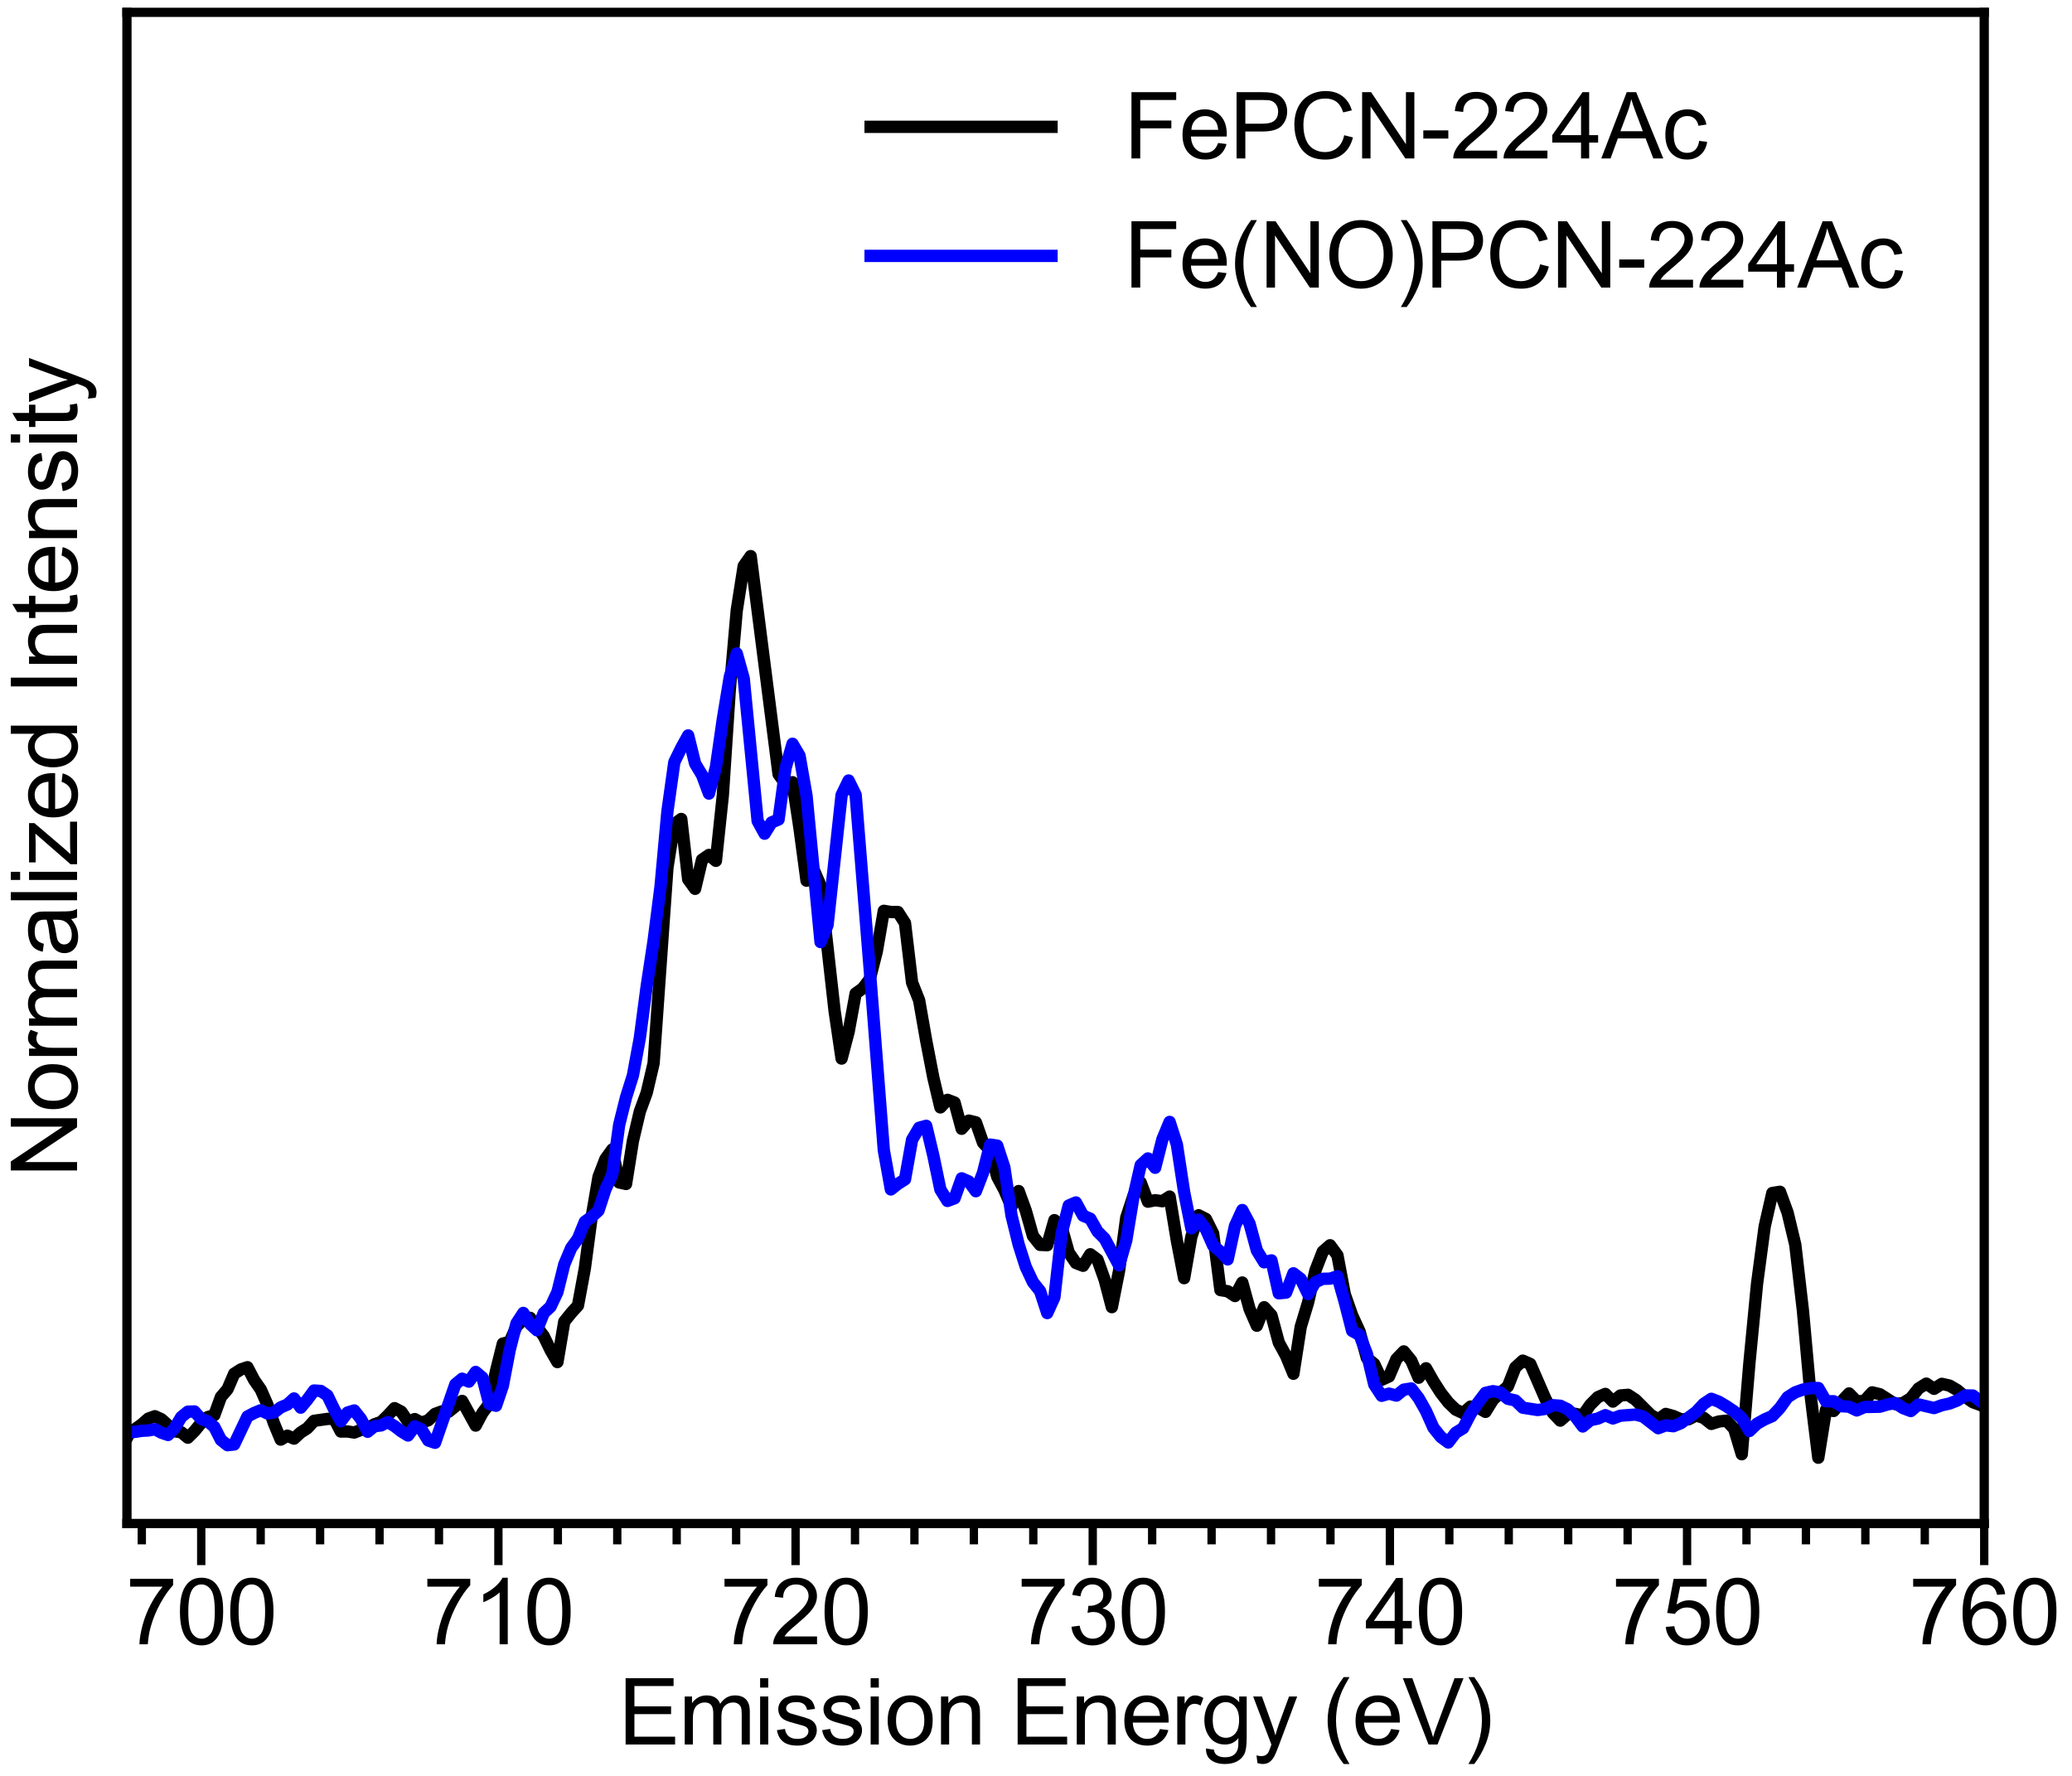 <?xml version="1.0" encoding="utf-8" standalone="no"?>
<!DOCTYPE svg PUBLIC "-//W3C//DTD SVG 1.1//EN"
  "http://www.w3.org/Graphics/SVG/1.1/DTD/svg11.dtd">
<svg xmlns:xlink="http://www.w3.org/1999/xlink" width="504pt" height="432pt" viewBox="0 0 504 432" xmlns="http://www.w3.org/2000/svg" version="1.1">
 <defs>
  <style type="text/css">*{stroke-linejoin: round; stroke-linecap: butt}</style>
 </defs>
 <g id="figure_1">
  <g id="patch_1">
   <path d="M 0 432 
L 504 432 
L 504 0 
L 0 0 
z
" style="fill: #ffffff"/>
  </g>
  <g id="axes_1">
   <g id="patch_2">
    <path d="M 30.878 370.609 
L 482.649 370.609 
L 482.649 3 
L 30.878 3 
z
" style="fill: #ffffff"/>
   </g>
   <g id="matplotlib.axis_1">
    <g id="xtick_1">
     <g id="line2d_1">
      <defs>
       <path id="m68867824cd" d="M 0 0 
L 0 10.125 
" style="stroke: #000000; stroke-width: 2.025"/>
      </defs>
      <g>
       <use xlink:href="#m68867824cd" x="48.949" y="370.609" style="stroke: #000000; stroke-width: 2.025"/>
      </g>
     </g>
     <g id="text_1">
      <!-- 700 -->
      <g transform="translate(30.597 399.982) scale(0.22 -0.22)">
       <defs>
        <path id="ArialMT-37" d="M 303 3981 
L 303 4522 
L 3269 4522 
L 3269 4084 
Q 2831 3619 2401 2847 
Q 1972 2075 1738 1259 
Q 1569 684 1522 0 
L 944 0 
Q 953 541 1156 1306 
Q 1359 2072 1739 2783 
Q 2119 3494 2547 3981 
L 303 3981 
z
" transform="scale(0.016)"/>
        <path id="ArialMT-30" d="M 266 2259 
Q 266 3072 433 3567 
Q 600 4063 929 4331 
Q 1259 4600 1759 4600 
Q 2128 4600 2406 4451 
Q 2684 4303 2865 4023 
Q 3047 3744 3150 3342 
Q 3253 2941 3253 2259 
Q 3253 1453 3087 958 
Q 2922 463 2592 192 
Q 2263 -78 1759 -78 
Q 1097 -78 719 397 
Q 266 969 266 2259 
z
M 844 2259 
Q 844 1131 1108 757 
Q 1372 384 1759 384 
Q 2147 384 2411 759 
Q 2675 1134 2675 2259 
Q 2675 3391 2411 3762 
Q 2147 4134 1753 4134 
Q 1366 4134 1134 3806 
Q 844 3388 844 2259 
z
" transform="scale(0.016)"/>
       </defs>
       <use xlink:href="#ArialMT-37"/>
       <use xlink:href="#ArialMT-30" x="55.615"/>
       <use xlink:href="#ArialMT-30" x="111.23"/>
      </g>
     </g>
    </g>
    <g id="xtick_2">
     <g id="line2d_2">
      <g>
       <use xlink:href="#m68867824cd" x="121.232" y="370.609" style="stroke: #000000; stroke-width: 2.025"/>
      </g>
     </g>
     <g id="text_2">
      <!-- 710 -->
      <g transform="translate(102.881 399.982) scale(0.22 -0.22)">
       <defs>
        <path id="ArialMT-31" d="M 2384 0 
L 1822 0 
L 1822 3584 
Q 1619 3391 1289 3197 
Q 959 3003 697 2906 
L 697 3450 
Q 1169 3672 1522 3987 
Q 1875 4303 2022 4600 
L 2384 4600 
L 2384 0 
z
" transform="scale(0.016)"/>
       </defs>
       <use xlink:href="#ArialMT-37"/>
       <use xlink:href="#ArialMT-31" x="55.615"/>
       <use xlink:href="#ArialMT-30" x="111.23"/>
      </g>
     </g>
    </g>
    <g id="xtick_3">
     <g id="line2d_3">
      <g>
       <use xlink:href="#m68867824cd" x="193.515" y="370.609" style="stroke: #000000; stroke-width: 2.025"/>
      </g>
     </g>
     <g id="text_3">
      <!-- 720 -->
      <g transform="translate(175.164 399.982) scale(0.22 -0.22)">
       <defs>
        <path id="ArialMT-32" d="M 3222 541 
L 3222 0 
L 194 0 
Q 188 203 259 391 
Q 375 700 629 1000 
Q 884 1300 1366 1694 
Q 2113 2306 2375 2664 
Q 2638 3022 2638 3341 
Q 2638 3675 2398 3904 
Q 2159 4134 1775 4134 
Q 1369 4134 1125 3890 
Q 881 3647 878 3216 
L 300 3275 
Q 359 3922 746 4261 
Q 1134 4600 1788 4600 
Q 2447 4600 2831 4234 
Q 3216 3869 3216 3328 
Q 3216 3053 3103 2787 
Q 2991 2522 2730 2228 
Q 2469 1934 1863 1422 
Q 1356 997 1212 845 
Q 1069 694 975 541 
L 3222 541 
z
" transform="scale(0.016)"/>
       </defs>
       <use xlink:href="#ArialMT-37"/>
       <use xlink:href="#ArialMT-32" x="55.615"/>
       <use xlink:href="#ArialMT-30" x="111.23"/>
      </g>
     </g>
    </g>
    <g id="xtick_4">
     <g id="line2d_4">
      <g>
       <use xlink:href="#m68867824cd" x="265.799" y="370.609" style="stroke: #000000; stroke-width: 2.025"/>
      </g>
     </g>
     <g id="text_4">
      <!-- 730 -->
      <g transform="translate(247.448 399.982) scale(0.22 -0.22)">
       <defs>
        <path id="ArialMT-33" d="M 269 1209 
L 831 1284 
Q 928 806 1161 595 
Q 1394 384 1728 384 
Q 2125 384 2398 659 
Q 2672 934 2672 1341 
Q 2672 1728 2419 1979 
Q 2166 2231 1775 2231 
Q 1616 2231 1378 2169 
L 1441 2663 
Q 1497 2656 1531 2656 
Q 1891 2656 2178 2843 
Q 2466 3031 2466 3422 
Q 2466 3731 2256 3934 
Q 2047 4138 1716 4138 
Q 1388 4138 1169 3931 
Q 950 3725 888 3313 
L 325 3413 
Q 428 3978 793 4289 
Q 1159 4600 1703 4600 
Q 2078 4600 2393 4439 
Q 2709 4278 2876 4000 
Q 3044 3722 3044 3409 
Q 3044 3113 2884 2869 
Q 2725 2625 2413 2481 
Q 2819 2388 3044 2092 
Q 3269 1797 3269 1353 
Q 3269 753 2831 336 
Q 2394 -81 1725 -81 
Q 1122 -81 723 278 
Q 325 638 269 1209 
z
" transform="scale(0.016)"/>
       </defs>
       <use xlink:href="#ArialMT-37"/>
       <use xlink:href="#ArialMT-33" x="55.615"/>
       <use xlink:href="#ArialMT-30" x="111.23"/>
      </g>
     </g>
    </g>
    <g id="xtick_5">
     <g id="line2d_5">
      <g>
       <use xlink:href="#m68867824cd" x="338.082" y="370.609" style="stroke: #000000; stroke-width: 2.025"/>
      </g>
     </g>
     <g id="text_5">
      <!-- 740 -->
      <g transform="translate(319.731 399.982) scale(0.22 -0.22)">
       <defs>
        <path id="ArialMT-34" d="M 2069 0 
L 2069 1097 
L 81 1097 
L 81 1613 
L 2172 4581 
L 2631 4581 
L 2631 1613 
L 3250 1613 
L 3250 1097 
L 2631 1097 
L 2631 0 
L 2069 0 
z
M 2069 1613 
L 2069 3678 
L 634 1613 
L 2069 1613 
z
" transform="scale(0.016)"/>
       </defs>
       <use xlink:href="#ArialMT-37"/>
       <use xlink:href="#ArialMT-34" x="55.615"/>
       <use xlink:href="#ArialMT-30" x="111.23"/>
      </g>
     </g>
    </g>
    <g id="xtick_6">
     <g id="line2d_6">
      <g>
       <use xlink:href="#m68867824cd" x="410.365" y="370.609" style="stroke: #000000; stroke-width: 2.025"/>
      </g>
     </g>
     <g id="text_6">
      <!-- 750 -->
      <g transform="translate(392.014 399.982) scale(0.22 -0.22)">
       <defs>
        <path id="ArialMT-35" d="M 266 1200 
L 856 1250 
Q 922 819 1161 601 
Q 1400 384 1738 384 
Q 2144 384 2425 690 
Q 2706 997 2706 1503 
Q 2706 1984 2436 2262 
Q 2166 2541 1728 2541 
Q 1456 2541 1237 2417 
Q 1019 2294 894 2097 
L 366 2166 
L 809 4519 
L 3088 4519 
L 3088 3981 
L 1259 3981 
L 1013 2750 
Q 1425 3038 1878 3038 
Q 2478 3038 2890 2622 
Q 3303 2206 3303 1553 
Q 3303 931 2941 478 
Q 2500 -78 1738 -78 
Q 1113 -78 717 272 
Q 322 622 266 1200 
z
" transform="scale(0.016)"/>
       </defs>
       <use xlink:href="#ArialMT-37"/>
       <use xlink:href="#ArialMT-35" x="55.615"/>
       <use xlink:href="#ArialMT-30" x="111.23"/>
      </g>
     </g>
    </g>
    <g id="xtick_7">
     <g id="line2d_7">
      <g>
       <use xlink:href="#m68867824cd" x="482.649" y="370.609" style="stroke: #000000; stroke-width: 2.025"/>
      </g>
     </g>
     <g id="text_7">
      <!-- 760 -->
      <g transform="translate(464.298 399.982) scale(0.22 -0.22)">
       <defs>
        <path id="ArialMT-36" d="M 3184 3459 
L 2625 3416 
Q 2550 3747 2413 3897 
Q 2184 4138 1850 4138 
Q 1581 4138 1378 3988 
Q 1113 3794 959 3422 
Q 806 3050 800 2363 
Q 1003 2672 1297 2822 
Q 1591 2972 1913 2972 
Q 2475 2972 2870 2558 
Q 3266 2144 3266 1488 
Q 3266 1056 3080 686 
Q 2894 316 2569 119 
Q 2244 -78 1831 -78 
Q 1128 -78 684 439 
Q 241 956 241 2144 
Q 241 3472 731 4075 
Q 1159 4600 1884 4600 
Q 2425 4600 2770 4297 
Q 3116 3994 3184 3459 
z
M 888 1484 
Q 888 1194 1011 928 
Q 1134 663 1356 523 
Q 1578 384 1822 384 
Q 2178 384 2434 671 
Q 2691 959 2691 1453 
Q 2691 1928 2437 2201 
Q 2184 2475 1800 2475 
Q 1419 2475 1153 2201 
Q 888 1928 888 1484 
z
" transform="scale(0.016)"/>
       </defs>
       <use xlink:href="#ArialMT-37"/>
       <use xlink:href="#ArialMT-36" x="55.615"/>
       <use xlink:href="#ArialMT-30" x="111.23"/>
      </g>
     </g>
    </g>
    <g id="xtick_8">
     <g id="line2d_8">
      <defs>
       <path id="mb8af2fca54" d="M 0 0 
L 0 5.062 
" style="stroke: #000000; stroke-width: 2.025"/>
      </defs>
      <g>
       <use xlink:href="#mb8af2fca54" x="34.492" y="370.609" style="stroke: #000000; stroke-width: 2.025"/>
      </g>
     </g>
    </g>
    <g id="xtick_9">
     <g id="line2d_9">
      <g>
       <use xlink:href="#mb8af2fca54" x="63.405" y="370.609" style="stroke: #000000; stroke-width: 2.025"/>
      </g>
     </g>
    </g>
    <g id="xtick_10">
     <g id="line2d_10">
      <g>
       <use xlink:href="#mb8af2fca54" x="77.862" y="370.609" style="stroke: #000000; stroke-width: 2.025"/>
      </g>
     </g>
    </g>
    <g id="xtick_11">
     <g id="line2d_11">
      <g>
       <use xlink:href="#mb8af2fca54" x="92.319" y="370.609" style="stroke: #000000; stroke-width: 2.025"/>
      </g>
     </g>
    </g>
    <g id="xtick_12">
     <g id="line2d_12">
      <g>
       <use xlink:href="#mb8af2fca54" x="106.775" y="370.609" style="stroke: #000000; stroke-width: 2.025"/>
      </g>
     </g>
    </g>
    <g id="xtick_13">
     <g id="line2d_13">
      <g>
       <use xlink:href="#mb8af2fca54" x="135.689" y="370.609" style="stroke: #000000; stroke-width: 2.025"/>
      </g>
     </g>
    </g>
    <g id="xtick_14">
     <g id="line2d_14">
      <g>
       <use xlink:href="#mb8af2fca54" x="150.145" y="370.609" style="stroke: #000000; stroke-width: 2.025"/>
      </g>
     </g>
    </g>
    <g id="xtick_15">
     <g id="line2d_15">
      <g>
       <use xlink:href="#mb8af2fca54" x="164.602" y="370.609" style="stroke: #000000; stroke-width: 2.025"/>
      </g>
     </g>
    </g>
    <g id="xtick_16">
     <g id="line2d_16">
      <g>
       <use xlink:href="#mb8af2fca54" x="179.059" y="370.609" style="stroke: #000000; stroke-width: 2.025"/>
      </g>
     </g>
    </g>
    <g id="xtick_17">
     <g id="line2d_17">
      <g>
       <use xlink:href="#mb8af2fca54" x="207.972" y="370.609" style="stroke: #000000; stroke-width: 2.025"/>
      </g>
     </g>
    </g>
    <g id="xtick_18">
     <g id="line2d_18">
      <g>
       <use xlink:href="#mb8af2fca54" x="222.429" y="370.609" style="stroke: #000000; stroke-width: 2.025"/>
      </g>
     </g>
    </g>
    <g id="xtick_19">
     <g id="line2d_19">
      <g>
       <use xlink:href="#mb8af2fca54" x="236.885" y="370.609" style="stroke: #000000; stroke-width: 2.025"/>
      </g>
     </g>
    </g>
    <g id="xtick_20">
     <g id="line2d_20">
      <g>
       <use xlink:href="#mb8af2fca54" x="251.342" y="370.609" style="stroke: #000000; stroke-width: 2.025"/>
      </g>
     </g>
    </g>
    <g id="xtick_21">
     <g id="line2d_21">
      <g>
       <use xlink:href="#mb8af2fca54" x="280.255" y="370.609" style="stroke: #000000; stroke-width: 2.025"/>
      </g>
     </g>
    </g>
    <g id="xtick_22">
     <g id="line2d_22">
      <g>
       <use xlink:href="#mb8af2fca54" x="294.712" y="370.609" style="stroke: #000000; stroke-width: 2.025"/>
      </g>
     </g>
    </g>
    <g id="xtick_23">
     <g id="line2d_23">
      <g>
       <use xlink:href="#mb8af2fca54" x="309.169" y="370.609" style="stroke: #000000; stroke-width: 2.025"/>
      </g>
     </g>
    </g>
    <g id="xtick_24">
     <g id="line2d_24">
      <g>
       <use xlink:href="#mb8af2fca54" x="323.625" y="370.609" style="stroke: #000000; stroke-width: 2.025"/>
      </g>
     </g>
    </g>
    <g id="xtick_25">
     <g id="line2d_25">
      <g>
       <use xlink:href="#mb8af2fca54" x="352.539" y="370.609" style="stroke: #000000; stroke-width: 2.025"/>
      </g>
     </g>
    </g>
    <g id="xtick_26">
     <g id="line2d_26">
      <g>
       <use xlink:href="#mb8af2fca54" x="366.995" y="370.609" style="stroke: #000000; stroke-width: 2.025"/>
      </g>
     </g>
    </g>
    <g id="xtick_27">
     <g id="line2d_27">
      <g>
       <use xlink:href="#mb8af2fca54" x="381.452" y="370.609" style="stroke: #000000; stroke-width: 2.025"/>
      </g>
     </g>
    </g>
    <g id="xtick_28">
     <g id="line2d_28">
      <g>
       <use xlink:href="#mb8af2fca54" x="395.909" y="370.609" style="stroke: #000000; stroke-width: 2.025"/>
      </g>
     </g>
    </g>
    <g id="xtick_29">
     <g id="line2d_29">
      <g>
       <use xlink:href="#mb8af2fca54" x="424.822" y="370.609" style="stroke: #000000; stroke-width: 2.025"/>
      </g>
     </g>
    </g>
    <g id="xtick_30">
     <g id="line2d_30">
      <g>
       <use xlink:href="#mb8af2fca54" x="439.279" y="370.609" style="stroke: #000000; stroke-width: 2.025"/>
      </g>
     </g>
    </g>
    <g id="xtick_31">
     <g id="line2d_31">
      <g>
       <use xlink:href="#mb8af2fca54" x="453.735" y="370.609" style="stroke: #000000; stroke-width: 2.025"/>
      </g>
     </g>
    </g>
    <g id="xtick_32">
     <g id="line2d_32">
      <g>
       <use xlink:href="#mb8af2fca54" x="468.192" y="370.609" style="stroke: #000000; stroke-width: 2.025"/>
      </g>
     </g>
    </g>
    <g id="text_8">
     <!-- Emission Energy (eV) -->
     <g transform="translate(150.398 424.369) scale(0.22 -0.22)">
      <defs>
       <path id="ArialMT-45" d="M 506 0 
L 506 4581 
L 3819 4581 
L 3819 4041 
L 1113 4041 
L 1113 2638 
L 3647 2638 
L 3647 2100 
L 1113 2100 
L 1113 541 
L 3925 541 
L 3925 0 
L 506 0 
z
" transform="scale(0.016)"/>
       <path id="ArialMT-6d" d="M 422 0 
L 422 3319 
L 925 3319 
L 925 2853 
Q 1081 3097 1340 3245 
Q 1600 3394 1931 3394 
Q 2300 3394 2536 3241 
Q 2772 3088 2869 2813 
Q 3263 3394 3894 3394 
Q 4388 3394 4653 3120 
Q 4919 2847 4919 2278 
L 4919 0 
L 4359 0 
L 4359 2091 
Q 4359 2428 4304 2576 
Q 4250 2725 4106 2815 
Q 3963 2906 3769 2906 
Q 3419 2906 3187 2673 
Q 2956 2441 2956 1928 
L 2956 0 
L 2394 0 
L 2394 2156 
Q 2394 2531 2256 2718 
Q 2119 2906 1806 2906 
Q 1569 2906 1367 2781 
Q 1166 2656 1075 2415 
Q 984 2175 984 1722 
L 984 0 
L 422 0 
z
" transform="scale(0.016)"/>
       <path id="ArialMT-69" d="M 425 3934 
L 425 4581 
L 988 4581 
L 988 3934 
L 425 3934 
z
M 425 0 
L 425 3319 
L 988 3319 
L 988 0 
L 425 0 
z
" transform="scale(0.016)"/>
       <path id="ArialMT-73" d="M 197 991 
L 753 1078 
Q 800 744 1014 566 
Q 1228 388 1613 388 
Q 2000 388 2187 545 
Q 2375 703 2375 916 
Q 2375 1106 2209 1216 
Q 2094 1291 1634 1406 
Q 1016 1563 777 1677 
Q 538 1791 414 1992 
Q 291 2194 291 2438 
Q 291 2659 392 2848 
Q 494 3038 669 3163 
Q 800 3259 1026 3326 
Q 1253 3394 1513 3394 
Q 1903 3394 2198 3281 
Q 2494 3169 2634 2976 
Q 2775 2784 2828 2463 
L 2278 2388 
Q 2241 2644 2061 2787 
Q 1881 2931 1553 2931 
Q 1166 2931 1000 2803 
Q 834 2675 834 2503 
Q 834 2394 903 2306 
Q 972 2216 1119 2156 
Q 1203 2125 1616 2013 
Q 2213 1853 2448 1751 
Q 2684 1650 2818 1456 
Q 2953 1263 2953 975 
Q 2953 694 2789 445 
Q 2625 197 2315 61 
Q 2006 -75 1616 -75 
Q 969 -75 630 194 
Q 291 463 197 991 
z
" transform="scale(0.016)"/>
       <path id="ArialMT-6f" d="M 213 1659 
Q 213 2581 725 3025 
Q 1153 3394 1769 3394 
Q 2453 3394 2887 2945 
Q 3322 2497 3322 1706 
Q 3322 1066 3130 698 
Q 2938 331 2570 128 
Q 2203 -75 1769 -75 
Q 1072 -75 642 372 
Q 213 819 213 1659 
z
M 791 1659 
Q 791 1022 1069 705 
Q 1347 388 1769 388 
Q 2188 388 2466 706 
Q 2744 1025 2744 1678 
Q 2744 2294 2464 2611 
Q 2184 2928 1769 2928 
Q 1347 2928 1069 2612 
Q 791 2297 791 1659 
z
" transform="scale(0.016)"/>
       <path id="ArialMT-6e" d="M 422 0 
L 422 3319 
L 928 3319 
L 928 2847 
Q 1294 3394 1984 3394 
Q 2284 3394 2536 3286 
Q 2788 3178 2913 3003 
Q 3038 2828 3088 2588 
Q 3119 2431 3119 2041 
L 3119 0 
L 2556 0 
L 2556 2019 
Q 2556 2363 2490 2533 
Q 2425 2703 2258 2804 
Q 2091 2906 1866 2906 
Q 1506 2906 1245 2678 
Q 984 2450 984 1813 
L 984 0 
L 422 0 
z
" transform="scale(0.016)"/>
       <path id="ArialMT-20" transform="scale(0.016)"/>
       <path id="ArialMT-65" d="M 2694 1069 
L 3275 997 
Q 3138 488 2766 206 
Q 2394 -75 1816 -75 
Q 1088 -75 661 373 
Q 234 822 234 1631 
Q 234 2469 665 2931 
Q 1097 3394 1784 3394 
Q 2450 3394 2872 2941 
Q 3294 2488 3294 1666 
Q 3294 1616 3291 1516 
L 816 1516 
Q 847 969 1125 678 
Q 1403 388 1819 388 
Q 2128 388 2347 550 
Q 2566 713 2694 1069 
z
M 847 1978 
L 2700 1978 
Q 2663 2397 2488 2606 
Q 2219 2931 1791 2931 
Q 1403 2931 1139 2672 
Q 875 2413 847 1978 
z
" transform="scale(0.016)"/>
       <path id="ArialMT-72" d="M 416 0 
L 416 3319 
L 922 3319 
L 922 2816 
Q 1116 3169 1280 3281 
Q 1444 3394 1641 3394 
Q 1925 3394 2219 3213 
L 2025 2691 
Q 1819 2813 1613 2813 
Q 1428 2813 1281 2702 
Q 1134 2591 1072 2394 
Q 978 2094 978 1738 
L 978 0 
L 416 0 
z
" transform="scale(0.016)"/>
       <path id="ArialMT-67" d="M 319 -275 
L 866 -356 
Q 900 -609 1056 -725 
Q 1266 -881 1628 -881 
Q 2019 -881 2231 -725 
Q 2444 -569 2519 -288 
Q 2563 -116 2559 434 
Q 2191 0 1641 0 
Q 956 0 581 494 
Q 206 988 206 1678 
Q 206 2153 378 2554 
Q 550 2956 876 3175 
Q 1203 3394 1644 3394 
Q 2231 3394 2613 2919 
L 2613 3319 
L 3131 3319 
L 3131 450 
Q 3131 -325 2973 -648 
Q 2816 -972 2473 -1159 
Q 2131 -1347 1631 -1347 
Q 1038 -1347 672 -1080 
Q 306 -813 319 -275 
z
M 784 1719 
Q 784 1066 1043 766 
Q 1303 466 1694 466 
Q 2081 466 2343 764 
Q 2606 1063 2606 1700 
Q 2606 2309 2336 2618 
Q 2066 2928 1684 2928 
Q 1309 2928 1046 2623 
Q 784 2319 784 1719 
z
" transform="scale(0.016)"/>
       <path id="ArialMT-79" d="M 397 -1278 
L 334 -750 
Q 519 -800 656 -800 
Q 844 -800 956 -737 
Q 1069 -675 1141 -563 
Q 1194 -478 1313 -144 
Q 1328 -97 1363 -6 
L 103 3319 
L 709 3319 
L 1400 1397 
Q 1534 1031 1641 628 
Q 1738 1016 1872 1384 
L 2581 3319 
L 3144 3319 
L 1881 -56 
Q 1678 -603 1566 -809 
Q 1416 -1088 1222 -1217 
Q 1028 -1347 759 -1347 
Q 597 -1347 397 -1278 
z
" transform="scale(0.016)"/>
       <path id="ArialMT-28" d="M 1497 -1347 
Q 1031 -759 709 28 
Q 388 816 388 1659 
Q 388 2403 628 3084 
Q 909 3875 1497 4659 
L 1900 4659 
Q 1522 4009 1400 3731 
Q 1209 3300 1100 2831 
Q 966 2247 966 1656 
Q 966 153 1900 -1347 
L 1497 -1347 
z
" transform="scale(0.016)"/>
       <path id="ArialMT-56" d="M 1803 0 
L 28 4581 
L 684 4581 
L 1875 1253 
Q 2019 853 2116 503 
Q 2222 878 2363 1253 
L 3600 4581 
L 4219 4581 
L 2425 0 
L 1803 0 
z
" transform="scale(0.016)"/>
       <path id="ArialMT-29" d="M 791 -1347 
L 388 -1347 
Q 1322 153 1322 1656 
Q 1322 2244 1188 2822 
Q 1081 3291 891 3722 
Q 769 4003 388 4659 
L 791 4659 
Q 1378 3875 1659 3084 
Q 1900 2403 1900 1659 
Q 1900 816 1576 28 
Q 1253 -759 791 -1347 
z
" transform="scale(0.016)"/>
      </defs>
      <use xlink:href="#ArialMT-45"/>
      <use xlink:href="#ArialMT-6d" x="66.699"/>
      <use xlink:href="#ArialMT-69" x="150"/>
      <use xlink:href="#ArialMT-73" x="172.217"/>
      <use xlink:href="#ArialMT-73" x="222.217"/>
      <use xlink:href="#ArialMT-69" x="272.217"/>
      <use xlink:href="#ArialMT-6f" x="294.434"/>
      <use xlink:href="#ArialMT-6e" x="350.049"/>
      <use xlink:href="#ArialMT-20" x="405.664"/>
      <use xlink:href="#ArialMT-45" x="433.447"/>
      <use xlink:href="#ArialMT-6e" x="500.146"/>
      <use xlink:href="#ArialMT-65" x="555.762"/>
      <use xlink:href="#ArialMT-72" x="611.377"/>
      <use xlink:href="#ArialMT-67" x="644.678"/>
      <use xlink:href="#ArialMT-79" x="700.293"/>
      <use xlink:href="#ArialMT-20" x="750.293"/>
      <use xlink:href="#ArialMT-28" x="778.076"/>
      <use xlink:href="#ArialMT-65" x="811.377"/>
      <use xlink:href="#ArialMT-56" x="866.992"/>
      <use xlink:href="#ArialMT-29" x="933.691"/>
     </g>
    </g>
   </g>
   <g id="matplotlib.axis_2">
    <g id="text_9">
     <!-- Normalized Intensity -->
     <g transform="translate(18.747 286.449) rotate(-90) scale(0.22 -0.22)">
      <defs>
       <path id="ArialMT-4e" d="M 488 0 
L 488 4581 
L 1109 4581 
L 3516 984 
L 3516 4581 
L 4097 4581 
L 4097 0 
L 3475 0 
L 1069 3600 
L 1069 0 
L 488 0 
z
" transform="scale(0.016)"/>
       <path id="ArialMT-61" d="M 2588 409 
Q 2275 144 1986 34 
Q 1697 -75 1366 -75 
Q 819 -75 525 192 
Q 231 459 231 875 
Q 231 1119 342 1320 
Q 453 1522 633 1644 
Q 813 1766 1038 1828 
Q 1203 1872 1538 1913 
Q 2219 1994 2541 2106 
Q 2544 2222 2544 2253 
Q 2544 2597 2384 2738 
Q 2169 2928 1744 2928 
Q 1347 2928 1158 2789 
Q 969 2650 878 2297 
L 328 2372 
Q 403 2725 575 2942 
Q 747 3159 1072 3276 
Q 1397 3394 1825 3394 
Q 2250 3394 2515 3294 
Q 2781 3194 2906 3042 
Q 3031 2891 3081 2659 
Q 3109 2516 3109 2141 
L 3109 1391 
Q 3109 606 3145 398 
Q 3181 191 3288 0 
L 2700 0 
Q 2613 175 2588 409 
z
M 2541 1666 
Q 2234 1541 1622 1453 
Q 1275 1403 1131 1340 
Q 988 1278 909 1158 
Q 831 1038 831 891 
Q 831 666 1001 516 
Q 1172 366 1500 366 
Q 1825 366 2078 508 
Q 2331 650 2450 897 
Q 2541 1088 2541 1459 
L 2541 1666 
z
" transform="scale(0.016)"/>
       <path id="ArialMT-6c" d="M 409 0 
L 409 4581 
L 972 4581 
L 972 0 
L 409 0 
z
" transform="scale(0.016)"/>
       <path id="ArialMT-7a" d="M 125 0 
L 125 456 
L 2238 2881 
Q 1878 2863 1603 2863 
L 250 2863 
L 250 3319 
L 2963 3319 
L 2963 2947 
L 1166 841 
L 819 456 
Q 1197 484 1528 484 
L 3063 484 
L 3063 0 
L 125 0 
z
" transform="scale(0.016)"/>
       <path id="ArialMT-64" d="M 2575 0 
L 2575 419 
Q 2259 -75 1647 -75 
Q 1250 -75 917 144 
Q 584 363 401 755 
Q 219 1147 219 1656 
Q 219 2153 384 2558 
Q 550 2963 881 3178 
Q 1213 3394 1622 3394 
Q 1922 3394 2156 3267 
Q 2391 3141 2538 2938 
L 2538 4581 
L 3097 4581 
L 3097 0 
L 2575 0 
z
M 797 1656 
Q 797 1019 1065 703 
Q 1334 388 1700 388 
Q 2069 388 2326 689 
Q 2584 991 2584 1609 
Q 2584 2291 2321 2609 
Q 2059 2928 1675 2928 
Q 1300 2928 1048 2622 
Q 797 2316 797 1656 
z
" transform="scale(0.016)"/>
       <path id="ArialMT-49" d="M 597 0 
L 597 4581 
L 1203 4581 
L 1203 0 
L 597 0 
z
" transform="scale(0.016)"/>
       <path id="ArialMT-74" d="M 1650 503 
L 1731 6 
Q 1494 -44 1306 -44 
Q 1000 -44 831 53 
Q 663 150 594 308 
Q 525 466 525 972 
L 525 2881 
L 113 2881 
L 113 3319 
L 525 3319 
L 525 4141 
L 1084 4478 
L 1084 3319 
L 1650 3319 
L 1650 2881 
L 1084 2881 
L 1084 941 
Q 1084 700 1114 631 
Q 1144 563 1211 522 
Q 1278 481 1403 481 
Q 1497 481 1650 503 
z
" transform="scale(0.016)"/>
      </defs>
      <use xlink:href="#ArialMT-4e"/>
      <use xlink:href="#ArialMT-6f" x="72.217"/>
      <use xlink:href="#ArialMT-72" x="127.832"/>
      <use xlink:href="#ArialMT-6d" x="161.133"/>
      <use xlink:href="#ArialMT-61" x="244.434"/>
      <use xlink:href="#ArialMT-6c" x="300.049"/>
      <use xlink:href="#ArialMT-69" x="322.266"/>
      <use xlink:href="#ArialMT-7a" x="344.482"/>
      <use xlink:href="#ArialMT-65" x="394.482"/>
      <use xlink:href="#ArialMT-64" x="450.098"/>
      <use xlink:href="#ArialMT-20" x="505.713"/>
      <use xlink:href="#ArialMT-49" x="533.496"/>
      <use xlink:href="#ArialMT-6e" x="561.279"/>
      <use xlink:href="#ArialMT-74" x="616.895"/>
      <use xlink:href="#ArialMT-65" x="644.678"/>
      <use xlink:href="#ArialMT-6e" x="700.293"/>
      <use xlink:href="#ArialMT-73" x="755.908"/>
      <use xlink:href="#ArialMT-69" x="805.908"/>
      <use xlink:href="#ArialMT-74" x="828.125"/>
      <use xlink:href="#ArialMT-79" x="855.908"/>
     </g>
    </g>
   </g>
   <g id="line2d_33">
    <path d="M 29.688 352.137 
L 31.284 348.971 
L 32.882 347.636 
L 34.48 346.495 
L 36.079 345.09 
L 37.679 344.513 
L 39.281 345.254 
L 42.487 348.167 
L 44.091 348.413 
L 45.696 349.732 
L 47.303 348.137 
L 48.91 346.182 
L 50.519 344.729 
L 52.128 344.25 
L 53.739 339.818 
L 55.35 337.935 
L 56.963 334.168 
L 58.577 333.133 
L 60.191 332.587 
L 61.807 335.68 
L 63.423 338.006 
L 65.041 341.673 
L 66.66 346.299 
L 68.28 350.199 
L 69.9 349.242 
L 71.522 349.953 
L 73.145 348.463 
L 74.769 347.419 
L 76.394 345.627 
L 79.647 345.166 
L 81.275 345.12 
L 82.904 348.232 
L 84.534 348.215 
L 86.166 348.479 
L 87.798 347.838 
L 89.431 347.393 
L 91.066 346.473 
L 92.701 345.909 
L 94.337 344.308 
L 95.975 342.546 
L 97.613 343.412 
L 99.253 345.849 
L 100.893 345.207 
L 102.535 346.096 
L 104.178 345.492 
L 105.822 343.942 
L 107.467 343.336 
L 109.113 343.419 
L 112.408 340.784 
L 115.707 346.786 
L 117.358 343.689 
L 119.011 341.495 
L 120.664 333.458 
L 122.318 326.841 
L 123.973 326.413 
L 125.63 322.676 
L 127.288 320.929 
L 128.946 320.573 
L 132.267 325.037 
L 133.929 328.459 
L 135.592 331.341 
L 137.256 321.49 
L 138.921 319.422 
L 140.587 317.588 
L 142.255 308.581 
L 143.923 296.008 
L 145.592 286.27 
L 147.263 281.935 
L 148.935 279.62 
L 150.607 287.642 
L 152.281 288.008 
L 153.956 277.517 
L 155.632 270.395 
L 157.309 265.818 
L 158.987 258.647 
L 162.347 211.055 
L 164.028 200.46 
L 165.711 199.225 
L 167.394 213.899 
L 169.079 216.215 
L 170.764 209.127 
L 172.451 207.972 
L 174.139 209.406 
L 175.828 193.425 
L 177.518 167.753 
L 179.21 148.479 
L 180.902 137.685 
L 182.596 135.279 
L 189.381 188.331 
L 191.079 190.669 
L 192.78 190.281 
L 194.481 201.529 
L 196.184 214.229 
L 197.887 211.475 
L 199.591 215.417 
L 203.004 245.878 
L 204.712 257.508 
L 206.421 251.005 
L 208.131 241.67 
L 209.843 240.449 
L 211.555 238.208 
L 213.268 231.485 
L 214.983 221.567 
L 216.699 221.852 
L 218.416 221.856 
L 220.134 224.532 
L 221.853 239.006 
L 223.573 243.337 
L 225.295 253.169 
L 227.017 262.101 
L 228.741 269.384 
L 230.466 267.546 
L 232.192 268.207 
L 233.919 274.586 
L 235.647 272.597 
L 237.376 273.018 
L 239.107 277.956 
L 240.839 279.866 
L 242.571 286.265 
L 244.305 289.495 
L 246.04 293.558 
L 247.777 289.735 
L 249.514 294.496 
L 251.252 300.652 
L 252.992 302.826 
L 254.733 302.899 
L 256.475 296.813 
L 258.218 298.481 
L 259.962 304.69 
L 261.708 307.232 
L 263.455 307.911 
L 265.202 305.111 
L 266.951 306.404 
L 268.701 311.317 
L 270.452 317.975 
L 272.205 309.143 
L 273.958 296.184 
L 275.713 290.854 
L 277.469 287.659 
L 279.226 292.32 
L 280.984 291.964 
L 282.744 292.205 
L 284.504 291.079 
L 286.266 301.792 
L 288.029 310.929 
L 289.793 300.829 
L 291.558 295.622 
L 293.324 296.524 
L 295.092 300.077 
L 296.861 313.824 
L 298.631 314.108 
L 300.402 315.272 
L 302.175 311.983 
L 303.948 318.427 
L 305.723 322.492 
L 307.498 317.999 
L 309.275 319.962 
L 311.054 326.581 
L 312.833 329.843 
L 314.614 334.18 
L 316.396 322.75 
L 318.179 316.855 
L 319.963 309.06 
L 321.749 304.473 
L 323.535 302.919 
L 325.323 305.376 
L 327.112 314.851 
L 328.902 319.958 
L 330.693 323.86 
L 332.486 330.342 
L 334.28 331.827 
L 336.075 335.653 
L 337.871 334.828 
L 339.668 330.603 
L 341.467 328.742 
L 343.267 330.957 
L 345.068 335.143 
L 346.87 332.845 
L 348.673 336.023 
L 350.478 338.839 
L 352.284 341.155 
L 354.091 342.903 
L 355.9 343.751 
L 357.709 342.164 
L 359.52 342.389 
L 361.332 343.451 
L 363.145 340.515 
L 364.96 338.8 
L 366.775 337.262 
L 368.592 332.644 
L 370.41 330.989 
L 372.229 331.799 
L 375.872 340.189 
L 377.695 343.664 
L 379.519 345.581 
L 381.345 343.993 
L 383.172 343.927 
L 385 344.336 
L 386.829 341.721 
L 388.659 339.878 
L 390.491 339.082 
L 392.324 340.948 
L 394.158 339.465 
L 395.994 339.301 
L 397.83 340.503 
L 401.507 344.18 
L 403.348 345.291 
L 405.189 343.951 
L 407.033 344.463 
L 408.877 345.263 
L 410.722 345.256 
L 412.569 344.314 
L 414.417 344.913 
L 416.266 346.379 
L 418.116 345.788 
L 419.968 345.594 
L 421.822 347.568 
L 423.676 353.752 
L 425.531 331.553 
L 427.388 312.307 
L 429.246 298.357 
L 431.105 290.211 
L 432.966 289.914 
L 434.828 295.001 
L 436.691 302.784 
L 438.556 318.883 
L 440.421 339.433 
L 442.288 354.607 
L 444.156 342.97 
L 446.026 343.226 
L 447.897 340.96 
L 449.769 338.967 
L 451.642 340.905 
L 453.517 340.771 
L 455.393 338.705 
L 457.27 339.159 
L 461.029 341.575 
L 462.91 341.292 
L 464.792 340.135 
L 466.676 337.756 
L 468.561 336.583 
L 470.447 337.843 
L 472.335 336.632 
L 474.224 337.061 
L 476.114 338.176 
L 478.006 339.783 
L 479.898 341.106 
L 481.792 341.79 
L 483.688 342.743 
L 483.688 342.743 
" clip-path="url(#p92a47733b9)" style="fill: none; stroke: #000000; stroke-width: 3; stroke-linecap: square"/>
   </g>
   <g id="line2d_34">
    <path d="M 29.688 350.31 
L 31.284 348.366 
L 32.882 348.314 
L 34.48 348.061 
L 36.079 347.976 
L 37.679 347.675 
L 39.281 348.522 
L 40.883 349.073 
L 42.487 347.382 
L 44.091 344.711 
L 45.696 343.406 
L 47.303 343.35 
L 48.91 345.175 
L 50.519 345.739 
L 52.128 347.116 
L 53.739 350.278 
L 55.35 351.556 
L 56.963 351.381 
L 60.191 344.585 
L 61.807 343.726 
L 63.423 343.053 
L 65.041 343.839 
L 66.66 343.602 
L 68.28 342.358 
L 69.9 341.672 
L 71.522 340.187 
L 73.145 342.424 
L 74.769 340.473 
L 76.394 338.253 
L 78.02 338.36 
L 79.647 339.457 
L 81.275 342.832 
L 82.904 345.75 
L 84.534 343.614 
L 86.166 343.109 
L 87.798 345.182 
L 89.431 348.29 
L 91.066 346.946 
L 92.701 346.744 
L 94.337 345.917 
L 95.975 346.928 
L 97.613 348.188 
L 99.253 349.2 
L 100.893 346.955 
L 102.535 347.72 
L 104.178 350.406 
L 105.822 350.975 
L 109.113 341.492 
L 110.76 336.749 
L 112.408 335.383 
L 114.057 336.094 
L 115.707 333.738 
L 117.358 335.126 
L 119.011 341.531 
L 120.664 341.961 
L 122.318 337.087 
L 123.973 328.435 
L 125.63 321.925 
L 127.288 319.381 
L 128.946 322.062 
L 130.606 323.601 
L 132.267 319.407 
L 133.929 317.855 
L 135.592 314.305 
L 137.256 307.584 
L 138.921 303.611 
L 140.587 301.309 
L 142.255 297.212 
L 143.923 296.017 
L 145.592 294.468 
L 147.263 289.331 
L 148.935 285.731 
L 150.607 273.628 
L 152.281 266.928 
L 153.956 261.596 
L 155.632 252.524 
L 157.309 239.868 
L 158.987 228.822 
L 160.666 215.705 
L 162.347 197.364 
L 164.028 185.382 
L 165.711 181.942 
L 167.394 178.9 
L 169.079 185.736 
L 170.764 188.538 
L 172.451 193.044 
L 174.139 186.626 
L 175.828 174.903 
L 177.518 164.656 
L 179.21 158.953 
L 180.902 165.024 
L 184.29 199.714 
L 185.986 202.802 
L 187.683 200.055 
L 189.381 199.351 
L 191.079 186.833 
L 192.78 180.933 
L 194.481 183.83 
L 196.184 193.583 
L 199.591 229.169 
L 201.297 225.04 
L 204.712 193.39 
L 206.421 189.864 
L 208.131 193.357 
L 211.555 235.779 
L 214.983 279.796 
L 216.699 289.343 
L 218.416 287.987 
L 220.134 286.893 
L 221.853 277.26 
L 223.573 274.339 
L 225.295 273.864 
L 227.017 281.07 
L 228.741 289.361 
L 230.466 292.141 
L 232.192 291.492 
L 233.919 286.64 
L 235.647 287.398 
L 237.376 289.776 
L 239.107 285.281 
L 240.839 278.431 
L 242.571 278.688 
L 244.305 283.981 
L 246.04 295.669 
L 247.777 302.731 
L 249.514 308.192 
L 251.252 311.886 
L 252.992 314.08 
L 254.733 319.412 
L 256.475 315.588 
L 258.218 300.088 
L 259.962 293.26 
L 261.708 292.51 
L 263.455 295.724 
L 265.202 296.462 
L 266.951 299.555 
L 268.701 301.302 
L 272.205 307.811 
L 273.958 301.745 
L 275.713 291.085 
L 277.469 283.419 
L 279.226 281.802 
L 280.984 284.072 
L 282.744 277.146 
L 284.504 272.915 
L 286.266 278.422 
L 288.029 289.969 
L 289.793 298.807 
L 291.558 296.702 
L 293.324 299.03 
L 295.092 303.02 
L 296.861 304.495 
L 298.631 306.359 
L 300.402 298.209 
L 302.175 294.351 
L 303.948 297.684 
L 305.723 304.192 
L 307.498 307.069 
L 309.275 306.601 
L 311.054 314.605 
L 312.833 314.441 
L 314.614 309.746 
L 316.396 311.112 
L 318.179 314.805 
L 319.963 311.895 
L 321.749 311.08 
L 323.535 311.047 
L 325.323 310.46 
L 327.112 316.784 
L 328.902 323.748 
L 330.693 324.735 
L 332.486 329.301 
L 334.28 336.808 
L 336.075 339.542 
L 337.871 339.012 
L 339.668 339.49 
L 341.467 338.043 
L 343.267 337.752 
L 345.068 340.095 
L 346.87 343.279 
L 348.673 347.314 
L 350.478 349.563 
L 352.284 350.894 
L 354.091 348.526 
L 355.9 347.413 
L 357.709 343.934 
L 359.52 341.217 
L 361.332 338.826 
L 363.145 338.416 
L 364.96 338.742 
L 366.775 340.267 
L 368.592 340.675 
L 370.41 342.433 
L 374.05 343.001 
L 375.872 342.726 
L 377.695 341.822 
L 379.519 341.961 
L 381.345 342.841 
L 383.172 344.551 
L 385 347.006 
L 386.829 345.471 
L 388.659 345.086 
L 390.491 344.255 
L 392.324 345.053 
L 394.158 344.381 
L 397.83 344.103 
L 399.668 344.576 
L 403.348 347.424 
L 405.189 346.73 
L 407.033 346.944 
L 408.877 346.192 
L 412.569 343.484 
L 414.417 341.496 
L 416.266 340.272 
L 418.116 340.993 
L 419.968 342.096 
L 421.822 343.333 
L 423.676 344.952 
L 425.531 348.107 
L 427.388 346.327 
L 429.246 345.279 
L 431.105 344.472 
L 432.966 342.488 
L 434.828 339.874 
L 436.691 338.693 
L 438.556 338.024 
L 440.421 337.663 
L 442.288 337.645 
L 444.156 340.892 
L 446.026 340.862 
L 447.897 342.073 
L 449.769 342.184 
L 451.642 343.099 
L 453.517 342.27 
L 457.27 342.2 
L 459.149 341.632 
L 461.029 341.316 
L 462.91 342.537 
L 464.792 343.247 
L 466.676 341.637 
L 470.447 342.524 
L 472.335 341.839 
L 474.224 341.418 
L 476.114 340.681 
L 478.006 339.453 
L 479.898 339.478 
L 483.688 342.388 
L 483.688 342.388 
" clip-path="url(#p92a47733b9)" style="fill: none; stroke: #0000ff; stroke-width: 3; stroke-linecap: square"/>
   </g>
   <g id="patch_3">
    <path d="M 30.878 370.609 
L 30.878 3 
" style="fill: none; stroke: #000000; stroke-width: 2.25; stroke-linejoin: miter; stroke-linecap: square"/>
   </g>
   <g id="patch_4">
    <path d="M 482.649 370.609 
L 482.649 3 
" style="fill: none; stroke: #000000; stroke-width: 2.25; stroke-linejoin: miter; stroke-linecap: square"/>
   </g>
   <g id="patch_5">
    <path d="M 30.878 370.609 
L 482.649 370.609 
" style="fill: none; stroke: #000000; stroke-width: 2.25; stroke-linejoin: miter; stroke-linecap: square"/>
   </g>
   <g id="patch_6">
    <path d="M 30.878 3 
L 482.649 3 
" style="fill: none; stroke: #000000; stroke-width: 2.25; stroke-linejoin: miter; stroke-linecap: square"/>
   </g>
   <g id="legend_1">
    <g id="line2d_35">
     <path d="M 211.774 30.847 
L 233.774 30.847 
L 255.774 30.847 
" style="fill: none; stroke: #000000; stroke-width: 3; stroke-linecap: square"/>
    </g>
    <g id="text_10">
     <!-- FePCN-224Ac -->
     <g transform="translate(273.374 38.547) scale(0.22 -0.22)">
      <defs>
       <path id="ArialMT-46" d="M 525 0 
L 525 4581 
L 3616 4581 
L 3616 4041 
L 1131 4041 
L 1131 2622 
L 3281 2622 
L 3281 2081 
L 1131 2081 
L 1131 0 
L 525 0 
z
" transform="scale(0.016)"/>
       <path id="ArialMT-50" d="M 494 0 
L 494 4581 
L 2222 4581 
Q 2678 4581 2919 4538 
Q 3256 4481 3484 4323 
Q 3713 4166 3852 3881 
Q 3991 3597 3991 3256 
Q 3991 2672 3619 2267 
Q 3247 1863 2275 1863 
L 1100 1863 
L 1100 0 
L 494 0 
z
M 1100 2403 
L 2284 2403 
Q 2872 2403 3119 2622 
Q 3366 2841 3366 3238 
Q 3366 3525 3220 3729 
Q 3075 3934 2838 4000 
Q 2684 4041 2272 4041 
L 1100 4041 
L 1100 2403 
z
" transform="scale(0.016)"/>
       <path id="ArialMT-43" d="M 3763 1606 
L 4369 1453 
Q 4178 706 3683 314 
Q 3188 -78 2472 -78 
Q 1731 -78 1267 223 
Q 803 525 561 1097 
Q 319 1669 319 2325 
Q 319 3041 592 3573 
Q 866 4106 1370 4382 
Q 1875 4659 2481 4659 
Q 3169 4659 3637 4309 
Q 4106 3959 4291 3325 
L 3694 3184 
Q 3534 3684 3231 3912 
Q 2928 4141 2469 4141 
Q 1941 4141 1586 3887 
Q 1231 3634 1087 3207 
Q 944 2781 944 2328 
Q 944 1744 1114 1308 
Q 1284 872 1643 656 
Q 2003 441 2422 441 
Q 2931 441 3284 734 
Q 3638 1028 3763 1606 
z
" transform="scale(0.016)"/>
       <path id="ArialMT-2d" d="M 203 1375 
L 203 1941 
L 1931 1941 
L 1931 1375 
L 203 1375 
z
" transform="scale(0.016)"/>
       <path id="ArialMT-41" d="M -9 0 
L 1750 4581 
L 2403 4581 
L 4278 0 
L 3588 0 
L 3053 1388 
L 1138 1388 
L 634 0 
L -9 0 
z
M 1313 1881 
L 2866 1881 
L 2388 3150 
Q 2169 3728 2063 4100 
Q 1975 3659 1816 3225 
L 1313 1881 
z
" transform="scale(0.016)"/>
       <path id="ArialMT-63" d="M 2588 1216 
L 3141 1144 
Q 3050 572 2676 248 
Q 2303 -75 1759 -75 
Q 1078 -75 664 370 
Q 250 816 250 1647 
Q 250 2184 428 2587 
Q 606 2991 970 3192 
Q 1334 3394 1763 3394 
Q 2303 3394 2647 3120 
Q 2991 2847 3088 2344 
L 2541 2259 
Q 2463 2594 2264 2762 
Q 2066 2931 1784 2931 
Q 1359 2931 1093 2626 
Q 828 2322 828 1663 
Q 828 994 1084 691 
Q 1341 388 1753 388 
Q 2084 388 2306 591 
Q 2528 794 2588 1216 
z
" transform="scale(0.016)"/>
      </defs>
      <use xlink:href="#ArialMT-46"/>
      <use xlink:href="#ArialMT-65" x="61.084"/>
      <use xlink:href="#ArialMT-50" x="116.699"/>
      <use xlink:href="#ArialMT-43" x="183.398"/>
      <use xlink:href="#ArialMT-4e" x="255.615"/>
      <use xlink:href="#ArialMT-2d" x="327.832"/>
      <use xlink:href="#ArialMT-32" x="361.133"/>
      <use xlink:href="#ArialMT-32" x="416.748"/>
      <use xlink:href="#ArialMT-34" x="472.363"/>
      <use xlink:href="#ArialMT-41" x="527.979"/>
      <use xlink:href="#ArialMT-63" x="594.678"/>
     </g>
    </g>
    <g id="line2d_36">
     <path d="M 211.774 62.249 
L 233.774 62.249 
L 255.774 62.249 
" style="fill: none; stroke: #0000ff; stroke-width: 3; stroke-linecap: square"/>
    </g>
    <g id="text_11">
     <!-- Fe(NO)PCN-224Ac -->
     <g transform="translate(273.374 69.949) scale(0.22 -0.22)">
      <defs>
       <path id="ArialMT-4f" d="M 309 2231 
Q 309 3372 921 4017 
Q 1534 4663 2503 4663 
Q 3138 4663 3647 4359 
Q 4156 4056 4423 3514 
Q 4691 2972 4691 2284 
Q 4691 1588 4409 1038 
Q 4128 488 3612 205 
Q 3097 -78 2500 -78 
Q 1853 -78 1343 234 
Q 834 547 571 1087 
Q 309 1628 309 2231 
z
M 934 2222 
Q 934 1394 1379 917 
Q 1825 441 2497 441 
Q 3181 441 3623 922 
Q 4066 1403 4066 2288 
Q 4066 2847 3877 3264 
Q 3688 3681 3323 3911 
Q 2959 4141 2506 4141 
Q 1863 4141 1398 3698 
Q 934 3256 934 2222 
z
" transform="scale(0.016)"/>
      </defs>
      <use xlink:href="#ArialMT-46"/>
      <use xlink:href="#ArialMT-65" x="61.084"/>
      <use xlink:href="#ArialMT-28" x="116.699"/>
      <use xlink:href="#ArialMT-4e" x="150"/>
      <use xlink:href="#ArialMT-4f" x="222.217"/>
      <use xlink:href="#ArialMT-29" x="300"/>
      <use xlink:href="#ArialMT-50" x="333.301"/>
      <use xlink:href="#ArialMT-43" x="400"/>
      <use xlink:href="#ArialMT-4e" x="472.217"/>
      <use xlink:href="#ArialMT-2d" x="544.434"/>
      <use xlink:href="#ArialMT-32" x="577.734"/>
      <use xlink:href="#ArialMT-32" x="633.35"/>
      <use xlink:href="#ArialMT-34" x="688.965"/>
      <use xlink:href="#ArialMT-41" x="744.58"/>
      <use xlink:href="#ArialMT-63" x="811.279"/>
     </g>
    </g>
   </g>
  </g>
 </g>
 <defs>
  <clipPath id="p92a47733b9">
   <rect x="30.878" y="3" width="451.771" height="367.609"/>
  </clipPath>
 </defs>
</svg>
